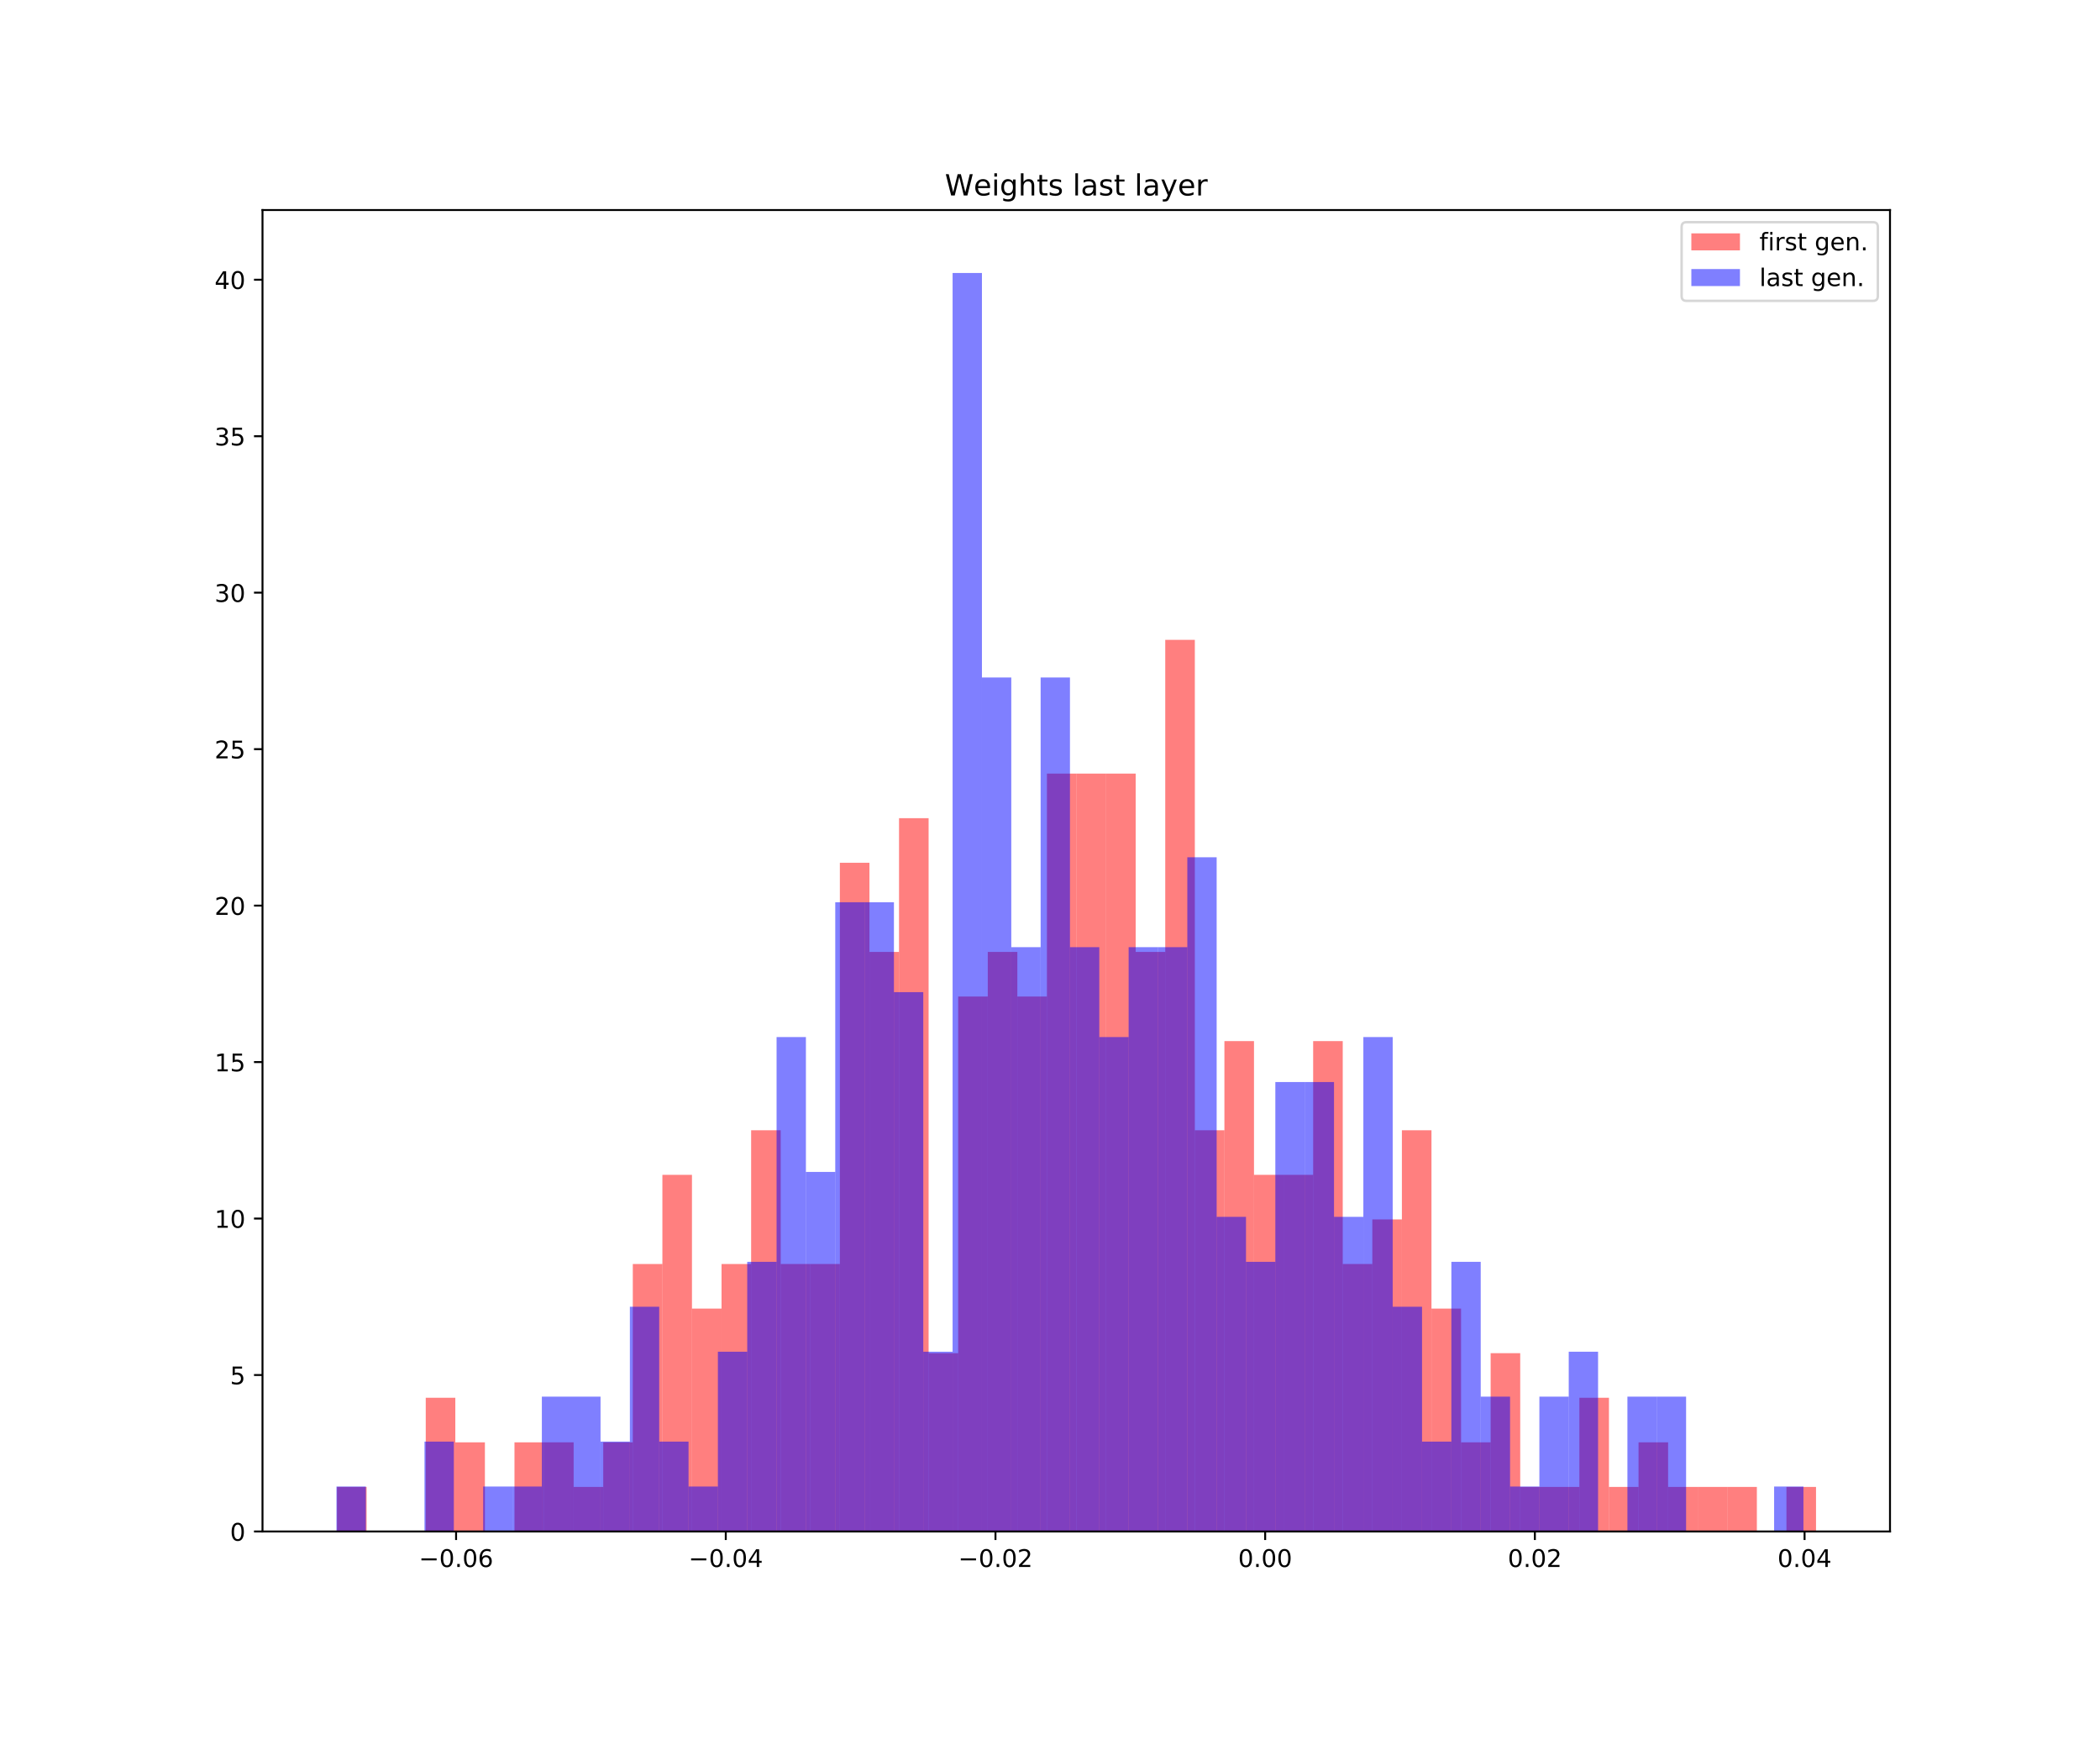 <?xml version="1.0" encoding="utf-8" standalone="no"?>
<!DOCTYPE svg PUBLIC "-//W3C//DTD SVG 1.1//EN"
  "http://www.w3.org/Graphics/SVG/1.1/DTD/svg11.dtd">
<!-- Created with matplotlib (https://matplotlib.org/) -->
<svg height="720pt" version="1.1" viewBox="0 0 864 720" width="864pt" xmlns="http://www.w3.org/2000/svg" xmlns:xlink="http://www.w3.org/1999/xlink">
 <defs>
  <style type="text/css">
*{stroke-linecap:butt;stroke-linejoin:round;white-space:pre;}
  </style>
 </defs>
 <g id="figure_1">
  <g id="patch_1">
   <path d="M 0 720 
L 864 720 
L 864 0 
L 0 0 
z
" style="fill:#ffffff;"/>
  </g>
  <g id="axes_1">
   <g id="patch_2">
    <path d="M 108 630 
L 777.6 630 
L 777.6 86.4 
L 108 86.4 
z
" style="fill:#ffffff;"/>
   </g>
   <g id="patch_3">
    <path clip-path="url(#pc09a0248a3)" d="M 138.651 630 
L 150.821 630 
L 150.821 611.661 
L 138.651 611.661 
z
" style="fill:#ff0000;opacity:0.5;"/>
   </g>
   <g id="patch_4">
    <path clip-path="url(#pc09a0248a3)" d="M 150.821 630 
L 162.991 630 
L 162.991 630 
L 150.821 630 
z
" style="fill:#ff0000;opacity:0.5;"/>
   </g>
   <g id="patch_5">
    <path clip-path="url(#pc09a0248a3)" d="M 162.991 630 
L 175.162 630 
L 175.162 630 
L 162.991 630 
z
" style="fill:#ff0000;opacity:0.5;"/>
   </g>
   <g id="patch_6">
    <path clip-path="url(#pc09a0248a3)" d="M 175.162 630 
L 187.332 630 
L 187.332 574.983 
L 175.162 574.983 
z
" style="fill:#ff0000;opacity:0.5;"/>
   </g>
   <g id="patch_7">
    <path clip-path="url(#pc09a0248a3)" d="M 187.332 630 
L 199.502 630 
L 199.502 593.322 
L 187.332 593.322 
z
" style="fill:#ff0000;opacity:0.5;"/>
   </g>
   <g id="patch_8">
    <path clip-path="url(#pc09a0248a3)" d="M 199.502 630 
L 211.672 630 
L 211.672 630 
L 199.502 630 
z
" style="fill:#ff0000;opacity:0.5;"/>
   </g>
   <g id="patch_9">
    <path clip-path="url(#pc09a0248a3)" d="M 211.672 630 
L 223.843 630 
L 223.843 593.322 
L 211.672 593.322 
z
" style="fill:#ff0000;opacity:0.5;"/>
   </g>
   <g id="patch_10">
    <path clip-path="url(#pc09a0248a3)" d="M 223.843 630 
L 236.013 630 
L 236.013 593.322 
L 223.843 593.322 
z
" style="fill:#ff0000;opacity:0.5;"/>
   </g>
   <g id="patch_11">
    <path clip-path="url(#pc09a0248a3)" d="M 236.013 630 
L 248.183 630 
L 248.183 611.661 
L 236.013 611.661 
z
" style="fill:#ff0000;opacity:0.5;"/>
   </g>
   <g id="patch_12">
    <path clip-path="url(#pc09a0248a3)" d="M 248.183 630 
L 260.353 630 
L 260.353 593.322 
L 248.183 593.322 
z
" style="fill:#ff0000;opacity:0.5;"/>
   </g>
   <g id="patch_13">
    <path clip-path="url(#pc09a0248a3)" d="M 260.353 630 
L 272.524 630 
L 272.524 519.965 
L 260.353 519.965 
z
" style="fill:#ff0000;opacity:0.5;"/>
   </g>
   <g id="patch_14">
    <path clip-path="url(#pc09a0248a3)" d="M 272.524 630 
L 284.694 630 
L 284.694 483.287 
L 272.524 483.287 
z
" style="fill:#ff0000;opacity:0.5;"/>
   </g>
   <g id="patch_15">
    <path clip-path="url(#pc09a0248a3)" d="M 284.694 630 
L 296.864 630 
L 296.864 538.304 
L 284.694 538.304 
z
" style="fill:#ff0000;opacity:0.5;"/>
   </g>
   <g id="patch_16">
    <path clip-path="url(#pc09a0248a3)" d="M 296.864 630 
L 309.035 630 
L 309.035 519.965 
L 296.864 519.965 
z
" style="fill:#ff0000;opacity:0.5;"/>
   </g>
   <g id="patch_17">
    <path clip-path="url(#pc09a0248a3)" d="M 309.035 630 
L 321.205 630 
L 321.205 464.948 
L 309.035 464.948 
z
" style="fill:#ff0000;opacity:0.5;"/>
   </g>
   <g id="patch_18">
    <path clip-path="url(#pc09a0248a3)" d="M 321.205 630 
L 333.375 630 
L 333.375 519.965 
L 321.205 519.965 
z
" style="fill:#ff0000;opacity:0.5;"/>
   </g>
   <g id="patch_19">
    <path clip-path="url(#pc09a0248a3)" d="M 333.375 630 
L 345.545 630 
L 345.545 519.965 
L 333.375 519.965 
z
" style="fill:#ff0000;opacity:0.5;"/>
   </g>
   <g id="patch_20">
    <path clip-path="url(#pc09a0248a3)" d="M 345.545 630 
L 357.716 630 
L 357.716 354.913 
L 345.545 354.913 
z
" style="fill:#ff0000;opacity:0.5;"/>
   </g>
   <g id="patch_21">
    <path clip-path="url(#pc09a0248a3)" d="M 357.716 630 
L 369.886 630 
L 369.886 391.591 
L 357.716 391.591 
z
" style="fill:#ff0000;opacity:0.5;"/>
   </g>
   <g id="patch_22">
    <path clip-path="url(#pc09a0248a3)" d="M 369.886 630 
L 382.056 630 
L 382.056 336.574 
L 369.886 336.574 
z
" style="fill:#ff0000;opacity:0.5;"/>
   </g>
   <g id="patch_23">
    <path clip-path="url(#pc09a0248a3)" d="M 382.056 630 
L 394.226 630 
L 394.226 556.644 
L 382.056 556.644 
z
" style="fill:#ff0000;opacity:0.5;"/>
   </g>
   <g id="patch_24">
    <path clip-path="url(#pc09a0248a3)" d="M 394.226 630 
L 406.397 630 
L 406.397 409.931 
L 394.226 409.931 
z
" style="fill:#ff0000;opacity:0.5;"/>
   </g>
   <g id="patch_25">
    <path clip-path="url(#pc09a0248a3)" d="M 406.397 630 
L 418.567 630 
L 418.567 391.591 
L 406.397 391.591 
z
" style="fill:#ff0000;opacity:0.5;"/>
   </g>
   <g id="patch_26">
    <path clip-path="url(#pc09a0248a3)" d="M 418.567 630 
L 430.737 630 
L 430.737 409.931 
L 418.567 409.931 
z
" style="fill:#ff0000;opacity:0.5;"/>
   </g>
   <g id="patch_27">
    <path clip-path="url(#pc09a0248a3)" d="M 430.737 630 
L 442.907 630 
L 442.907 318.235 
L 430.737 318.235 
z
" style="fill:#ff0000;opacity:0.5;"/>
   </g>
   <g id="patch_28">
    <path clip-path="url(#pc09a0248a3)" d="M 442.907 630 
L 455.078 630 
L 455.078 318.235 
L 442.907 318.235 
z
" style="fill:#ff0000;opacity:0.5;"/>
   </g>
   <g id="patch_29">
    <path clip-path="url(#pc09a0248a3)" d="M 455.078 630 
L 467.248 630 
L 467.248 318.235 
L 455.078 318.235 
z
" style="fill:#ff0000;opacity:0.5;"/>
   </g>
   <g id="patch_30">
    <path clip-path="url(#pc09a0248a3)" d="M 467.248 630 
L 479.418 630 
L 479.418 391.591 
L 467.248 391.591 
z
" style="fill:#ff0000;opacity:0.5;"/>
   </g>
   <g id="patch_31">
    <path clip-path="url(#pc09a0248a3)" d="M 479.418 630 
L 491.588 630 
L 491.588 263.218 
L 479.418 263.218 
z
" style="fill:#ff0000;opacity:0.5;"/>
   </g>
   <g id="patch_32">
    <path clip-path="url(#pc09a0248a3)" d="M 491.588 630 
L 503.759 630 
L 503.759 464.948 
L 491.588 464.948 
z
" style="fill:#ff0000;opacity:0.5;"/>
   </g>
   <g id="patch_33">
    <path clip-path="url(#pc09a0248a3)" d="M 503.759 630 
L 515.929 630 
L 515.929 428.27 
L 503.759 428.27 
z
" style="fill:#ff0000;opacity:0.5;"/>
   </g>
   <g id="patch_34">
    <path clip-path="url(#pc09a0248a3)" d="M 515.929 630 
L 528.099 630 
L 528.099 483.287 
L 515.929 483.287 
z
" style="fill:#ff0000;opacity:0.5;"/>
   </g>
   <g id="patch_35">
    <path clip-path="url(#pc09a0248a3)" d="M 528.099 630 
L 540.269 630 
L 540.269 483.287 
L 528.099 483.287 
z
" style="fill:#ff0000;opacity:0.5;"/>
   </g>
   <g id="patch_36">
    <path clip-path="url(#pc09a0248a3)" d="M 540.269 630 
L 552.44 630 
L 552.44 428.27 
L 540.269 428.27 
z
" style="fill:#ff0000;opacity:0.5;"/>
   </g>
   <g id="patch_37">
    <path clip-path="url(#pc09a0248a3)" d="M 552.44 630 
L 564.61 630 
L 564.61 519.965 
L 552.44 519.965 
z
" style="fill:#ff0000;opacity:0.5;"/>
   </g>
   <g id="patch_38">
    <path clip-path="url(#pc09a0248a3)" d="M 564.61 630 
L 576.78 630 
L 576.78 501.626 
L 564.61 501.626 
z
" style="fill:#ff0000;opacity:0.5;"/>
   </g>
   <g id="patch_39">
    <path clip-path="url(#pc09a0248a3)" d="M 576.78 630 
L 588.95 630 
L 588.95 464.948 
L 576.78 464.948 
z
" style="fill:#ff0000;opacity:0.5;"/>
   </g>
   <g id="patch_40">
    <path clip-path="url(#pc09a0248a3)" d="M 588.95 630 
L 601.121 630 
L 601.121 538.304 
L 588.95 538.304 
z
" style="fill:#ff0000;opacity:0.5;"/>
   </g>
   <g id="patch_41">
    <path clip-path="url(#pc09a0248a3)" d="M 601.121 630 
L 613.291 630 
L 613.291 593.322 
L 601.121 593.322 
z
" style="fill:#ff0000;opacity:0.5;"/>
   </g>
   <g id="patch_42">
    <path clip-path="url(#pc09a0248a3)" d="M 613.291 630 
L 625.461 630 
L 625.461 556.644 
L 613.291 556.644 
z
" style="fill:#ff0000;opacity:0.5;"/>
   </g>
   <g id="patch_43">
    <path clip-path="url(#pc09a0248a3)" d="M 625.461 630 
L 637.631 630 
L 637.631 611.661 
L 625.461 611.661 
z
" style="fill:#ff0000;opacity:0.5;"/>
   </g>
   <g id="patch_44">
    <path clip-path="url(#pc09a0248a3)" d="M 637.631 630 
L 649.802 630 
L 649.802 611.661 
L 637.631 611.661 
z
" style="fill:#ff0000;opacity:0.5;"/>
   </g>
   <g id="patch_45">
    <path clip-path="url(#pc09a0248a3)" d="M 649.802 630 
L 661.972 630 
L 661.972 574.983 
L 649.802 574.983 
z
" style="fill:#ff0000;opacity:0.5;"/>
   </g>
   <g id="patch_46">
    <path clip-path="url(#pc09a0248a3)" d="M 661.972 630 
L 674.142 630 
L 674.142 611.661 
L 661.972 611.661 
z
" style="fill:#ff0000;opacity:0.5;"/>
   </g>
   <g id="patch_47">
    <path clip-path="url(#pc09a0248a3)" d="M 674.142 630 
L 686.312 630 
L 686.312 593.322 
L 674.142 593.322 
z
" style="fill:#ff0000;opacity:0.5;"/>
   </g>
   <g id="patch_48">
    <path clip-path="url(#pc09a0248a3)" d="M 686.312 630 
L 698.483 630 
L 698.483 611.661 
L 686.312 611.661 
z
" style="fill:#ff0000;opacity:0.5;"/>
   </g>
   <g id="patch_49">
    <path clip-path="url(#pc09a0248a3)" d="M 698.483 630 
L 710.653 630 
L 710.653 611.661 
L 698.483 611.661 
z
" style="fill:#ff0000;opacity:0.5;"/>
   </g>
   <g id="patch_50">
    <path clip-path="url(#pc09a0248a3)" d="M 710.653 630 
L 722.823 630 
L 722.823 611.661 
L 710.653 611.661 
z
" style="fill:#ff0000;opacity:0.5;"/>
   </g>
   <g id="patch_51">
    <path clip-path="url(#pc09a0248a3)" d="M 722.823 630 
L 734.993 630 
L 734.993 630 
L 722.823 630 
z
" style="fill:#ff0000;opacity:0.5;"/>
   </g>
   <g id="patch_52">
    <path clip-path="url(#pc09a0248a3)" d="M 734.993 630 
L 747.164 630 
L 747.164 611.661 
L 734.993 611.661 
z
" style="fill:#ff0000;opacity:0.5;"/>
   </g>
   <g id="patch_53">
    <path clip-path="url(#pc09a0248a3)" d="M 138.436 630 
L 150.507 630 
L 150.507 611.51 
L 138.436 611.51 
z
" style="fill:#0000ff;opacity:0.5;"/>
   </g>
   <g id="patch_54">
    <path clip-path="url(#pc09a0248a3)" d="M 150.507 630 
L 162.579 630 
L 162.579 630 
L 150.507 630 
z
" style="fill:#0000ff;opacity:0.5;"/>
   </g>
   <g id="patch_55">
    <path clip-path="url(#pc09a0248a3)" d="M 162.579 630 
L 174.65 630 
L 174.65 630 
L 162.579 630 
z
" style="fill:#0000ff;opacity:0.5;"/>
   </g>
   <g id="patch_56">
    <path clip-path="url(#pc09a0248a3)" d="M 174.65 630 
L 186.721 630 
L 186.721 593.02 
L 174.65 593.02 
z
" style="fill:#0000ff;opacity:0.5;"/>
   </g>
   <g id="patch_57">
    <path clip-path="url(#pc09a0248a3)" d="M 186.721 630 
L 198.792 630 
L 198.792 630 
L 186.721 630 
z
" style="fill:#0000ff;opacity:0.5;"/>
   </g>
   <g id="patch_58">
    <path clip-path="url(#pc09a0248a3)" d="M 198.792 630 
L 210.863 630 
L 210.863 611.51 
L 198.792 611.51 
z
" style="fill:#0000ff;opacity:0.5;"/>
   </g>
   <g id="patch_59">
    <path clip-path="url(#pc09a0248a3)" d="M 210.863 630 
L 222.934 630 
L 222.934 611.51 
L 210.863 611.51 
z
" style="fill:#0000ff;opacity:0.5;"/>
   </g>
   <g id="patch_60">
    <path clip-path="url(#pc09a0248a3)" d="M 222.934 630 
L 235.005 630 
L 235.005 574.531 
L 222.934 574.531 
z
" style="fill:#0000ff;opacity:0.5;"/>
   </g>
   <g id="patch_61">
    <path clip-path="url(#pc09a0248a3)" d="M 235.005 630 
L 247.076 630 
L 247.076 574.531 
L 235.005 574.531 
z
" style="fill:#0000ff;opacity:0.5;"/>
   </g>
   <g id="patch_62">
    <path clip-path="url(#pc09a0248a3)" d="M 247.076 630 
L 259.147 630 
L 259.147 593.02 
L 247.076 593.02 
z
" style="fill:#0000ff;opacity:0.5;"/>
   </g>
   <g id="patch_63">
    <path clip-path="url(#pc09a0248a3)" d="M 259.147 630 
L 271.218 630 
L 271.218 537.551 
L 259.147 537.551 
z
" style="fill:#0000ff;opacity:0.5;"/>
   </g>
   <g id="patch_64">
    <path clip-path="url(#pc09a0248a3)" d="M 271.218 630 
L 283.289 630 
L 283.289 593.02 
L 271.218 593.02 
z
" style="fill:#0000ff;opacity:0.5;"/>
   </g>
   <g id="patch_65">
    <path clip-path="url(#pc09a0248a3)" d="M 283.289 630 
L 295.36 630 
L 295.36 611.51 
L 283.289 611.51 
z
" style="fill:#0000ff;opacity:0.5;"/>
   </g>
   <g id="patch_66">
    <path clip-path="url(#pc09a0248a3)" d="M 295.36 630 
L 307.431 630 
L 307.431 556.041 
L 295.36 556.041 
z
" style="fill:#0000ff;opacity:0.5;"/>
   </g>
   <g id="patch_67">
    <path clip-path="url(#pc09a0248a3)" d="M 307.431 630 
L 319.503 630 
L 319.503 519.061 
L 307.431 519.061 
z
" style="fill:#0000ff;opacity:0.5;"/>
   </g>
   <g id="patch_68">
    <path clip-path="url(#pc09a0248a3)" d="M 319.503 630 
L 331.574 630 
L 331.574 426.612 
L 319.503 426.612 
z
" style="fill:#0000ff;opacity:0.5;"/>
   </g>
   <g id="patch_69">
    <path clip-path="url(#pc09a0248a3)" d="M 331.574 630 
L 343.645 630 
L 343.645 482.082 
L 331.574 482.082 
z
" style="fill:#0000ff;opacity:0.5;"/>
   </g>
   <g id="patch_70">
    <path clip-path="url(#pc09a0248a3)" d="M 343.645 630 
L 355.716 630 
L 355.716 371.143 
L 343.645 371.143 
z
" style="fill:#0000ff;opacity:0.5;"/>
   </g>
   <g id="patch_71">
    <path clip-path="url(#pc09a0248a3)" d="M 355.716 630 
L 367.787 630 
L 367.787 371.143 
L 355.716 371.143 
z
" style="fill:#0000ff;opacity:0.5;"/>
   </g>
   <g id="patch_72">
    <path clip-path="url(#pc09a0248a3)" d="M 367.787 630 
L 379.858 630 
L 379.858 408.122 
L 367.787 408.122 
z
" style="fill:#0000ff;opacity:0.5;"/>
   </g>
   <g id="patch_73">
    <path clip-path="url(#pc09a0248a3)" d="M 379.858 630 
L 391.929 630 
L 391.929 556.041 
L 379.858 556.041 
z
" style="fill:#0000ff;opacity:0.5;"/>
   </g>
   <g id="patch_74">
    <path clip-path="url(#pc09a0248a3)" d="M 391.929 630 
L 404 630 
L 404 112.286 
L 391.929 112.286 
z
" style="fill:#0000ff;opacity:0.5;"/>
   </g>
   <g id="patch_75">
    <path clip-path="url(#pc09a0248a3)" d="M 404 630 
L 416.071 630 
L 416.071 278.694 
L 404 278.694 
z
" style="fill:#0000ff;opacity:0.5;"/>
   </g>
   <g id="patch_76">
    <path clip-path="url(#pc09a0248a3)" d="M 416.071 630 
L 428.142 630 
L 428.142 389.633 
L 416.071 389.633 
z
" style="fill:#0000ff;opacity:0.5;"/>
   </g>
   <g id="patch_77">
    <path clip-path="url(#pc09a0248a3)" d="M 428.142 630 
L 440.213 630 
L 440.213 278.694 
L 428.142 278.694 
z
" style="fill:#0000ff;opacity:0.5;"/>
   </g>
   <g id="patch_78">
    <path clip-path="url(#pc09a0248a3)" d="M 440.213 630 
L 452.284 630 
L 452.284 389.633 
L 440.213 389.633 
z
" style="fill:#0000ff;opacity:0.5;"/>
   </g>
   <g id="patch_79">
    <path clip-path="url(#pc09a0248a3)" d="M 452.284 630 
L 464.355 630 
L 464.355 426.612 
L 452.284 426.612 
z
" style="fill:#0000ff;opacity:0.5;"/>
   </g>
   <g id="patch_80">
    <path clip-path="url(#pc09a0248a3)" d="M 464.355 630 
L 476.427 630 
L 476.427 389.633 
L 464.355 389.633 
z
" style="fill:#0000ff;opacity:0.5;"/>
   </g>
   <g id="patch_81">
    <path clip-path="url(#pc09a0248a3)" d="M 476.427 630 
L 488.498 630 
L 488.498 389.633 
L 476.427 389.633 
z
" style="fill:#0000ff;opacity:0.5;"/>
   </g>
   <g id="patch_82">
    <path clip-path="url(#pc09a0248a3)" d="M 488.498 630 
L 500.569 630 
L 500.569 352.653 
L 488.498 352.653 
z
" style="fill:#0000ff;opacity:0.5;"/>
   </g>
   <g id="patch_83">
    <path clip-path="url(#pc09a0248a3)" d="M 500.569 630 
L 512.64 630 
L 512.64 500.571 
L 500.569 500.571 
z
" style="fill:#0000ff;opacity:0.5;"/>
   </g>
   <g id="patch_84">
    <path clip-path="url(#pc09a0248a3)" d="M 512.64 630 
L 524.711 630 
L 524.711 519.061 
L 512.64 519.061 
z
" style="fill:#0000ff;opacity:0.5;"/>
   </g>
   <g id="patch_85">
    <path clip-path="url(#pc09a0248a3)" d="M 524.711 630 
L 536.782 630 
L 536.782 445.102 
L 524.711 445.102 
z
" style="fill:#0000ff;opacity:0.5;"/>
   </g>
   <g id="patch_86">
    <path clip-path="url(#pc09a0248a3)" d="M 536.782 630 
L 548.853 630 
L 548.853 445.102 
L 536.782 445.102 
z
" style="fill:#0000ff;opacity:0.5;"/>
   </g>
   <g id="patch_87">
    <path clip-path="url(#pc09a0248a3)" d="M 548.853 630 
L 560.924 630 
L 560.924 500.571 
L 548.853 500.571 
z
" style="fill:#0000ff;opacity:0.5;"/>
   </g>
   <g id="patch_88">
    <path clip-path="url(#pc09a0248a3)" d="M 560.924 630 
L 572.995 630 
L 572.995 426.612 
L 560.924 426.612 
z
" style="fill:#0000ff;opacity:0.5;"/>
   </g>
   <g id="patch_89">
    <path clip-path="url(#pc09a0248a3)" d="M 572.995 630 
L 585.066 630 
L 585.066 537.551 
L 572.995 537.551 
z
" style="fill:#0000ff;opacity:0.5;"/>
   </g>
   <g id="patch_90">
    <path clip-path="url(#pc09a0248a3)" d="M 585.066 630 
L 597.137 630 
L 597.137 593.02 
L 585.066 593.02 
z
" style="fill:#0000ff;opacity:0.5;"/>
   </g>
   <g id="patch_91">
    <path clip-path="url(#pc09a0248a3)" d="M 597.137 630 
L 609.208 630 
L 609.208 519.061 
L 597.137 519.061 
z
" style="fill:#0000ff;opacity:0.5;"/>
   </g>
   <g id="patch_92">
    <path clip-path="url(#pc09a0248a3)" d="M 609.208 630 
L 621.279 630 
L 621.279 574.531 
L 609.208 574.531 
z
" style="fill:#0000ff;opacity:0.5;"/>
   </g>
   <g id="patch_93">
    <path clip-path="url(#pc09a0248a3)" d="M 621.279 630 
L 633.351 630 
L 633.351 611.51 
L 621.279 611.51 
z
" style="fill:#0000ff;opacity:0.5;"/>
   </g>
   <g id="patch_94">
    <path clip-path="url(#pc09a0248a3)" d="M 633.351 630 
L 645.422 630 
L 645.422 574.531 
L 633.351 574.531 
z
" style="fill:#0000ff;opacity:0.5;"/>
   </g>
   <g id="patch_95">
    <path clip-path="url(#pc09a0248a3)" d="M 645.422 630 
L 657.493 630 
L 657.493 556.041 
L 645.422 556.041 
z
" style="fill:#0000ff;opacity:0.5;"/>
   </g>
   <g id="patch_96">
    <path clip-path="url(#pc09a0248a3)" d="M 657.493 630 
L 669.564 630 
L 669.564 630 
L 657.493 630 
z
" style="fill:#0000ff;opacity:0.5;"/>
   </g>
   <g id="patch_97">
    <path clip-path="url(#pc09a0248a3)" d="M 669.564 630 
L 681.635 630 
L 681.635 574.531 
L 669.564 574.531 
z
" style="fill:#0000ff;opacity:0.5;"/>
   </g>
   <g id="patch_98">
    <path clip-path="url(#pc09a0248a3)" d="M 681.635 630 
L 693.706 630 
L 693.706 574.531 
L 681.635 574.531 
z
" style="fill:#0000ff;opacity:0.5;"/>
   </g>
   <g id="patch_99">
    <path clip-path="url(#pc09a0248a3)" d="M 693.706 630 
L 705.777 630 
L 705.777 630 
L 693.706 630 
z
" style="fill:#0000ff;opacity:0.5;"/>
   </g>
   <g id="patch_100">
    <path clip-path="url(#pc09a0248a3)" d="M 705.777 630 
L 717.848 630 
L 717.848 630 
L 705.777 630 
z
" style="fill:#0000ff;opacity:0.5;"/>
   </g>
   <g id="patch_101">
    <path clip-path="url(#pc09a0248a3)" d="M 717.848 630 
L 729.919 630 
L 729.919 630 
L 717.848 630 
z
" style="fill:#0000ff;opacity:0.5;"/>
   </g>
   <g id="patch_102">
    <path clip-path="url(#pc09a0248a3)" d="M 729.919 630 
L 741.99 630 
L 741.99 611.51 
L 729.919 611.51 
z
" style="fill:#0000ff;opacity:0.5;"/>
   </g>
   <g id="matplotlib.axis_1">
    <g id="xtick_1">
     <g id="line2d_1">
      <defs>
       <path d="M 0 0 
L 0 3.5 
" id="mc5da39b18c" style="stroke:#000000;stroke-width:0.8;"/>
      </defs>
      <g>
       <use style="stroke:#000000;stroke-width:0.8;" x="187.644" xlink:href="#mc5da39b18c" y="630"/>
      </g>
     </g>
     <g id="text_1">
      <!-- −0.06 -->
      <defs>
       <path d="M 10.594 35.5 
L 73.188 35.5 
L 73.188 27.203 
L 10.594 27.203 
z
" id="DejaVuSans-8722"/>
       <path d="M 31.781 66.406 
Q 24.172 66.406 20.328 58.906 
Q 16.5 51.422 16.5 36.375 
Q 16.5 21.391 20.328 13.891 
Q 24.172 6.391 31.781 6.391 
Q 39.453 6.391 43.281 13.891 
Q 47.125 21.391 47.125 36.375 
Q 47.125 51.422 43.281 58.906 
Q 39.453 66.406 31.781 66.406 
z
M 31.781 74.219 
Q 44.047 74.219 50.516 64.516 
Q 56.984 54.828 56.984 36.375 
Q 56.984 17.969 50.516 8.266 
Q 44.047 -1.422 31.781 -1.422 
Q 19.531 -1.422 13.062 8.266 
Q 6.594 17.969 6.594 36.375 
Q 6.594 54.828 13.062 64.516 
Q 19.531 74.219 31.781 74.219 
z
" id="DejaVuSans-48"/>
       <path d="M 10.688 12.406 
L 21 12.406 
L 21 0 
L 10.688 0 
z
" id="DejaVuSans-46"/>
       <path d="M 33.016 40.375 
Q 26.375 40.375 22.484 35.828 
Q 18.609 31.297 18.609 23.391 
Q 18.609 15.531 22.484 10.953 
Q 26.375 6.391 33.016 6.391 
Q 39.656 6.391 43.531 10.953 
Q 47.406 15.531 47.406 23.391 
Q 47.406 31.297 43.531 35.828 
Q 39.656 40.375 33.016 40.375 
z
M 52.594 71.297 
L 52.594 62.312 
Q 48.875 64.062 45.094 64.984 
Q 41.312 65.922 37.594 65.922 
Q 27.828 65.922 22.672 59.328 
Q 17.531 52.734 16.797 39.406 
Q 19.672 43.656 24.016 45.922 
Q 28.375 48.188 33.594 48.188 
Q 44.578 48.188 50.953 41.516 
Q 57.328 34.859 57.328 23.391 
Q 57.328 12.156 50.688 5.359 
Q 44.047 -1.422 33.016 -1.422 
Q 20.359 -1.422 13.672 8.266 
Q 6.984 17.969 6.984 36.375 
Q 6.984 53.656 15.188 63.938 
Q 23.391 74.219 37.203 74.219 
Q 40.922 74.219 44.703 73.484 
Q 48.484 72.75 52.594 71.297 
z
" id="DejaVuSans-54"/>
      </defs>
      <g transform="translate(172.321 644.598)scale(0.1 -0.1)">
       <use xlink:href="#DejaVuSans-8722"/>
       <use x="83.789" xlink:href="#DejaVuSans-48"/>
       <use x="147.412" xlink:href="#DejaVuSans-46"/>
       <use x="179.199" xlink:href="#DejaVuSans-48"/>
       <use x="242.822" xlink:href="#DejaVuSans-54"/>
      </g>
     </g>
    </g>
    <g id="xtick_2">
     <g id="line2d_2">
      <g>
       <use style="stroke:#000000;stroke-width:0.8;" x="298.605" xlink:href="#mc5da39b18c" y="630"/>
      </g>
     </g>
     <g id="text_2">
      <!-- −0.04 -->
      <defs>
       <path d="M 37.797 64.312 
L 12.891 25.391 
L 37.797 25.391 
z
M 35.203 72.906 
L 47.609 72.906 
L 47.609 25.391 
L 58.016 25.391 
L 58.016 17.188 
L 47.609 17.188 
L 47.609 0 
L 37.797 0 
L 37.797 17.188 
L 4.891 17.188 
L 4.891 26.703 
z
" id="DejaVuSans-52"/>
      </defs>
      <g transform="translate(283.283 644.598)scale(0.1 -0.1)">
       <use xlink:href="#DejaVuSans-8722"/>
       <use x="83.789" xlink:href="#DejaVuSans-48"/>
       <use x="147.412" xlink:href="#DejaVuSans-46"/>
       <use x="179.199" xlink:href="#DejaVuSans-48"/>
       <use x="242.822" xlink:href="#DejaVuSans-52"/>
      </g>
     </g>
    </g>
    <g id="xtick_3">
     <g id="line2d_3">
      <g>
       <use style="stroke:#000000;stroke-width:0.8;" x="409.567" xlink:href="#mc5da39b18c" y="630"/>
      </g>
     </g>
     <g id="text_3">
      <!-- −0.02 -->
      <defs>
       <path d="M 19.188 8.297 
L 53.609 8.297 
L 53.609 0 
L 7.328 0 
L 7.328 8.297 
Q 12.938 14.109 22.625 23.891 
Q 32.328 33.688 34.812 36.531 
Q 39.547 41.844 41.422 45.531 
Q 43.312 49.219 43.312 52.781 
Q 43.312 58.594 39.234 62.25 
Q 35.156 65.922 28.609 65.922 
Q 23.969 65.922 18.812 64.312 
Q 13.672 62.703 7.812 59.422 
L 7.812 69.391 
Q 13.766 71.781 18.938 73 
Q 24.125 74.219 28.422 74.219 
Q 39.75 74.219 46.484 68.547 
Q 53.219 62.891 53.219 53.422 
Q 53.219 48.922 51.531 44.891 
Q 49.859 40.875 45.406 35.406 
Q 44.188 33.984 37.641 27.219 
Q 31.109 20.453 19.188 8.297 
z
" id="DejaVuSans-50"/>
      </defs>
      <g transform="translate(394.244 644.598)scale(0.1 -0.1)">
       <use xlink:href="#DejaVuSans-8722"/>
       <use x="83.789" xlink:href="#DejaVuSans-48"/>
       <use x="147.412" xlink:href="#DejaVuSans-46"/>
       <use x="179.199" xlink:href="#DejaVuSans-48"/>
       <use x="242.822" xlink:href="#DejaVuSans-50"/>
      </g>
     </g>
    </g>
    <g id="xtick_4">
     <g id="line2d_4">
      <g>
       <use style="stroke:#000000;stroke-width:0.8;" x="520.528" xlink:href="#mc5da39b18c" y="630"/>
      </g>
     </g>
     <g id="text_4">
      <!-- 0.00 -->
      <g transform="translate(509.395 644.598)scale(0.1 -0.1)">
       <use xlink:href="#DejaVuSans-48"/>
       <use x="63.623" xlink:href="#DejaVuSans-46"/>
       <use x="95.41" xlink:href="#DejaVuSans-48"/>
       <use x="159.033" xlink:href="#DejaVuSans-48"/>
      </g>
     </g>
    </g>
    <g id="xtick_5">
     <g id="line2d_5">
      <g>
       <use style="stroke:#000000;stroke-width:0.8;" x="631.49" xlink:href="#mc5da39b18c" y="630"/>
      </g>
     </g>
     <g id="text_5">
      <!-- 0.02 -->
      <g transform="translate(620.357 644.598)scale(0.1 -0.1)">
       <use xlink:href="#DejaVuSans-48"/>
       <use x="63.623" xlink:href="#DejaVuSans-46"/>
       <use x="95.41" xlink:href="#DejaVuSans-48"/>
       <use x="159.033" xlink:href="#DejaVuSans-50"/>
      </g>
     </g>
    </g>
    <g id="xtick_6">
     <g id="line2d_6">
      <g>
       <use style="stroke:#000000;stroke-width:0.8;" x="742.451" xlink:href="#mc5da39b18c" y="630"/>
      </g>
     </g>
     <g id="text_6">
      <!-- 0.04 -->
      <g transform="translate(731.319 644.598)scale(0.1 -0.1)">
       <use xlink:href="#DejaVuSans-48"/>
       <use x="63.623" xlink:href="#DejaVuSans-46"/>
       <use x="95.41" xlink:href="#DejaVuSans-48"/>
       <use x="159.033" xlink:href="#DejaVuSans-52"/>
      </g>
     </g>
    </g>
   </g>
   <g id="matplotlib.axis_2">
    <g id="ytick_1">
     <g id="line2d_7">
      <defs>
       <path d="M 0 0 
L -3.5 0 
" id="m9ae096eb78" style="stroke:#000000;stroke-width:0.8;"/>
      </defs>
      <g>
       <use style="stroke:#000000;stroke-width:0.8;" x="108" xlink:href="#m9ae096eb78" y="630"/>
      </g>
     </g>
     <g id="text_7">
      <!-- 0 -->
      <g transform="translate(94.638 633.799)scale(0.1 -0.1)">
       <use xlink:href="#DejaVuSans-48"/>
      </g>
     </g>
    </g>
    <g id="ytick_2">
     <g id="line2d_8">
      <g>
       <use style="stroke:#000000;stroke-width:0.8;" x="108" xlink:href="#m9ae096eb78" y="565.634"/>
      </g>
     </g>
     <g id="text_8">
      <!-- 5 -->
      <defs>
       <path d="M 10.797 72.906 
L 49.516 72.906 
L 49.516 64.594 
L 19.828 64.594 
L 19.828 46.734 
Q 21.969 47.469 24.109 47.828 
Q 26.266 48.188 28.422 48.188 
Q 40.625 48.188 47.75 41.5 
Q 54.891 34.812 54.891 23.391 
Q 54.891 11.625 47.562 5.094 
Q 40.234 -1.422 26.906 -1.422 
Q 22.312 -1.422 17.547 -0.641 
Q 12.797 0.141 7.719 1.703 
L 7.719 11.625 
Q 12.109 9.234 16.797 8.062 
Q 21.484 6.891 26.703 6.891 
Q 35.156 6.891 40.078 11.328 
Q 45.016 15.766 45.016 23.391 
Q 45.016 31 40.078 35.438 
Q 35.156 39.891 26.703 39.891 
Q 22.75 39.891 18.812 39.016 
Q 14.891 38.141 10.797 36.281 
z
" id="DejaVuSans-53"/>
      </defs>
      <g transform="translate(94.638 569.433)scale(0.1 -0.1)">
       <use xlink:href="#DejaVuSans-53"/>
      </g>
     </g>
    </g>
    <g id="ytick_3">
     <g id="line2d_9">
      <g>
       <use style="stroke:#000000;stroke-width:0.8;" x="108" xlink:href="#m9ae096eb78" y="501.268"/>
      </g>
     </g>
     <g id="text_9">
      <!-- 10 -->
      <defs>
       <path d="M 12.406 8.297 
L 28.516 8.297 
L 28.516 63.922 
L 10.984 60.406 
L 10.984 69.391 
L 28.422 72.906 
L 38.281 72.906 
L 38.281 8.297 
L 54.391 8.297 
L 54.391 0 
L 12.406 0 
z
" id="DejaVuSans-49"/>
      </defs>
      <g transform="translate(88.275 505.067)scale(0.1 -0.1)">
       <use xlink:href="#DejaVuSans-49"/>
       <use x="63.623" xlink:href="#DejaVuSans-48"/>
      </g>
     </g>
    </g>
    <g id="ytick_4">
     <g id="line2d_10">
      <g>
       <use style="stroke:#000000;stroke-width:0.8;" x="108" xlink:href="#m9ae096eb78" y="436.902"/>
      </g>
     </g>
     <g id="text_10">
      <!-- 15 -->
      <g transform="translate(88.275 440.702)scale(0.1 -0.1)">
       <use xlink:href="#DejaVuSans-49"/>
       <use x="63.623" xlink:href="#DejaVuSans-53"/>
      </g>
     </g>
    </g>
    <g id="ytick_5">
     <g id="line2d_11">
      <g>
       <use style="stroke:#000000;stroke-width:0.8;" x="108" xlink:href="#m9ae096eb78" y="372.536"/>
      </g>
     </g>
     <g id="text_11">
      <!-- 20 -->
      <g transform="translate(88.275 376.336)scale(0.1 -0.1)">
       <use xlink:href="#DejaVuSans-50"/>
       <use x="63.623" xlink:href="#DejaVuSans-48"/>
      </g>
     </g>
    </g>
    <g id="ytick_6">
     <g id="line2d_12">
      <g>
       <use style="stroke:#000000;stroke-width:0.8;" x="108" xlink:href="#m9ae096eb78" y="308.171"/>
      </g>
     </g>
     <g id="text_12">
      <!-- 25 -->
      <g transform="translate(88.275 311.97)scale(0.1 -0.1)">
       <use xlink:href="#DejaVuSans-50"/>
       <use x="63.623" xlink:href="#DejaVuSans-53"/>
      </g>
     </g>
    </g>
    <g id="ytick_7">
     <g id="line2d_13">
      <g>
       <use style="stroke:#000000;stroke-width:0.8;" x="108" xlink:href="#m9ae096eb78" y="243.805"/>
      </g>
     </g>
     <g id="text_13">
      <!-- 30 -->
      <defs>
       <path d="M 40.578 39.312 
Q 47.656 37.797 51.625 33 
Q 55.609 28.219 55.609 21.188 
Q 55.609 10.406 48.188 4.484 
Q 40.766 -1.422 27.094 -1.422 
Q 22.516 -1.422 17.656 -0.516 
Q 12.797 0.391 7.625 2.203 
L 7.625 11.719 
Q 11.719 9.328 16.594 8.109 
Q 21.484 6.891 26.812 6.891 
Q 36.078 6.891 40.938 10.547 
Q 45.797 14.203 45.797 21.188 
Q 45.797 27.641 41.281 31.266 
Q 36.766 34.906 28.719 34.906 
L 20.219 34.906 
L 20.219 43.016 
L 29.109 43.016 
Q 36.375 43.016 40.234 45.922 
Q 44.094 48.828 44.094 54.297 
Q 44.094 59.906 40.109 62.906 
Q 36.141 65.922 28.719 65.922 
Q 24.656 65.922 20.016 65.031 
Q 15.375 64.156 9.812 62.312 
L 9.812 71.094 
Q 15.438 72.656 20.344 73.438 
Q 25.25 74.219 29.594 74.219 
Q 40.828 74.219 47.359 69.109 
Q 53.906 64.016 53.906 55.328 
Q 53.906 49.266 50.438 45.094 
Q 46.969 40.922 40.578 39.312 
z
" id="DejaVuSans-51"/>
      </defs>
      <g transform="translate(88.275 247.604)scale(0.1 -0.1)">
       <use xlink:href="#DejaVuSans-51"/>
       <use x="63.623" xlink:href="#DejaVuSans-48"/>
      </g>
     </g>
    </g>
    <g id="ytick_8">
     <g id="line2d_14">
      <g>
       <use style="stroke:#000000;stroke-width:0.8;" x="108" xlink:href="#m9ae096eb78" y="179.439"/>
      </g>
     </g>
     <g id="text_14">
      <!-- 35 -->
      <g transform="translate(88.275 183.238)scale(0.1 -0.1)">
       <use xlink:href="#DejaVuSans-51"/>
       <use x="63.623" xlink:href="#DejaVuSans-53"/>
      </g>
     </g>
    </g>
    <g id="ytick_9">
     <g id="line2d_15">
      <g>
       <use style="stroke:#000000;stroke-width:0.8;" x="108" xlink:href="#m9ae096eb78" y="115.073"/>
      </g>
     </g>
     <g id="text_15">
      <!-- 40 -->
      <g transform="translate(88.275 118.872)scale(0.1 -0.1)">
       <use xlink:href="#DejaVuSans-52"/>
       <use x="63.623" xlink:href="#DejaVuSans-48"/>
      </g>
     </g>
    </g>
   </g>
   <g id="patch_103">
    <path d="M 108 630 
L 108 86.4 
" style="fill:none;stroke:#000000;stroke-linecap:square;stroke-linejoin:miter;stroke-width:0.8;"/>
   </g>
   <g id="patch_104">
    <path d="M 777.6 630 
L 777.6 86.4 
" style="fill:none;stroke:#000000;stroke-linecap:square;stroke-linejoin:miter;stroke-width:0.8;"/>
   </g>
   <g id="patch_105">
    <path d="M 108 630 
L 777.6 630 
" style="fill:none;stroke:#000000;stroke-linecap:square;stroke-linejoin:miter;stroke-width:0.8;"/>
   </g>
   <g id="patch_106">
    <path d="M 108 86.4 
L 777.6 86.4 
" style="fill:none;stroke:#000000;stroke-linecap:square;stroke-linejoin:miter;stroke-width:0.8;"/>
   </g>
   <g id="text_16">
    <!-- Weights last layer -->
    <defs>
     <path d="M 3.328 72.906 
L 13.281 72.906 
L 28.609 11.281 
L 43.891 72.906 
L 54.984 72.906 
L 70.312 11.281 
L 85.594 72.906 
L 95.609 72.906 
L 77.297 0 
L 64.891 0 
L 49.516 63.281 
L 33.984 0 
L 21.578 0 
z
" id="DejaVuSans-87"/>
     <path d="M 56.203 29.594 
L 56.203 25.203 
L 14.891 25.203 
Q 15.484 15.922 20.484 11.062 
Q 25.484 6.203 34.422 6.203 
Q 39.594 6.203 44.453 7.469 
Q 49.312 8.734 54.109 11.281 
L 54.109 2.781 
Q 49.266 0.734 44.188 -0.344 
Q 39.109 -1.422 33.891 -1.422 
Q 20.797 -1.422 13.156 6.188 
Q 5.516 13.812 5.516 26.812 
Q 5.516 40.234 12.766 48.109 
Q 20.016 56 32.328 56 
Q 43.359 56 49.781 48.891 
Q 56.203 41.797 56.203 29.594 
z
M 47.219 32.234 
Q 47.125 39.594 43.094 43.984 
Q 39.062 48.391 32.422 48.391 
Q 24.906 48.391 20.391 44.141 
Q 15.875 39.891 15.188 32.172 
z
" id="DejaVuSans-101"/>
     <path d="M 9.422 54.688 
L 18.406 54.688 
L 18.406 0 
L 9.422 0 
z
M 9.422 75.984 
L 18.406 75.984 
L 18.406 64.594 
L 9.422 64.594 
z
" id="DejaVuSans-105"/>
     <path d="M 45.406 27.984 
Q 45.406 37.75 41.375 43.109 
Q 37.359 48.484 30.078 48.484 
Q 22.859 48.484 18.828 43.109 
Q 14.797 37.75 14.797 27.984 
Q 14.797 18.266 18.828 12.891 
Q 22.859 7.516 30.078 7.516 
Q 37.359 7.516 41.375 12.891 
Q 45.406 18.266 45.406 27.984 
z
M 54.391 6.781 
Q 54.391 -7.172 48.188 -13.984 
Q 42 -20.797 29.203 -20.797 
Q 24.469 -20.797 20.266 -20.094 
Q 16.062 -19.391 12.109 -17.922 
L 12.109 -9.188 
Q 16.062 -11.328 19.922 -12.344 
Q 23.781 -13.375 27.781 -13.375 
Q 36.625 -13.375 41.016 -8.766 
Q 45.406 -4.156 45.406 5.172 
L 45.406 9.625 
Q 42.625 4.781 38.281 2.391 
Q 33.938 0 27.875 0 
Q 17.828 0 11.672 7.656 
Q 5.516 15.328 5.516 27.984 
Q 5.516 40.672 11.672 48.328 
Q 17.828 56 27.875 56 
Q 33.938 56 38.281 53.609 
Q 42.625 51.219 45.406 46.391 
L 45.406 54.688 
L 54.391 54.688 
z
" id="DejaVuSans-103"/>
     <path d="M 54.891 33.016 
L 54.891 0 
L 45.906 0 
L 45.906 32.719 
Q 45.906 40.484 42.875 44.328 
Q 39.844 48.188 33.797 48.188 
Q 26.516 48.188 22.312 43.547 
Q 18.109 38.922 18.109 30.906 
L 18.109 0 
L 9.078 0 
L 9.078 75.984 
L 18.109 75.984 
L 18.109 46.188 
Q 21.344 51.125 25.703 53.562 
Q 30.078 56 35.797 56 
Q 45.219 56 50.047 50.172 
Q 54.891 44.344 54.891 33.016 
z
" id="DejaVuSans-104"/>
     <path d="M 18.312 70.219 
L 18.312 54.688 
L 36.812 54.688 
L 36.812 47.703 
L 18.312 47.703 
L 18.312 18.016 
Q 18.312 11.328 20.141 9.422 
Q 21.969 7.516 27.594 7.516 
L 36.812 7.516 
L 36.812 0 
L 27.594 0 
Q 17.188 0 13.234 3.875 
Q 9.281 7.766 9.281 18.016 
L 9.281 47.703 
L 2.688 47.703 
L 2.688 54.688 
L 9.281 54.688 
L 9.281 70.219 
z
" id="DejaVuSans-116"/>
     <path d="M 44.281 53.078 
L 44.281 44.578 
Q 40.484 46.531 36.375 47.5 
Q 32.281 48.484 27.875 48.484 
Q 21.188 48.484 17.844 46.438 
Q 14.5 44.391 14.5 40.281 
Q 14.5 37.156 16.891 35.375 
Q 19.281 33.594 26.516 31.984 
L 29.594 31.297 
Q 39.156 29.25 43.188 25.516 
Q 47.219 21.781 47.219 15.094 
Q 47.219 7.469 41.188 3.016 
Q 35.156 -1.422 24.609 -1.422 
Q 20.219 -1.422 15.453 -0.562 
Q 10.688 0.297 5.422 2 
L 5.422 11.281 
Q 10.406 8.688 15.234 7.391 
Q 20.062 6.109 24.812 6.109 
Q 31.156 6.109 34.562 8.281 
Q 37.984 10.453 37.984 14.406 
Q 37.984 18.062 35.516 20.016 
Q 33.062 21.969 24.703 23.781 
L 21.578 24.516 
Q 13.234 26.266 9.516 29.906 
Q 5.812 33.547 5.812 39.891 
Q 5.812 47.609 11.281 51.797 
Q 16.75 56 26.812 56 
Q 31.781 56 36.172 55.266 
Q 40.578 54.547 44.281 53.078 
z
" id="DejaVuSans-115"/>
     <path id="DejaVuSans-32"/>
     <path d="M 9.422 75.984 
L 18.406 75.984 
L 18.406 0 
L 9.422 0 
z
" id="DejaVuSans-108"/>
     <path d="M 34.281 27.484 
Q 23.391 27.484 19.188 25 
Q 14.984 22.516 14.984 16.5 
Q 14.984 11.719 18.141 8.906 
Q 21.297 6.109 26.703 6.109 
Q 34.188 6.109 38.703 11.406 
Q 43.219 16.703 43.219 25.484 
L 43.219 27.484 
z
M 52.203 31.203 
L 52.203 0 
L 43.219 0 
L 43.219 8.297 
Q 40.141 3.328 35.547 0.953 
Q 30.953 -1.422 24.312 -1.422 
Q 15.922 -1.422 10.953 3.297 
Q 6 8.016 6 15.922 
Q 6 25.141 12.172 29.828 
Q 18.359 34.516 30.609 34.516 
L 43.219 34.516 
L 43.219 35.406 
Q 43.219 41.609 39.141 45 
Q 35.062 48.391 27.688 48.391 
Q 23 48.391 18.547 47.266 
Q 14.109 46.141 10.016 43.891 
L 10.016 52.203 
Q 14.938 54.109 19.578 55.047 
Q 24.219 56 28.609 56 
Q 40.484 56 46.344 49.844 
Q 52.203 43.703 52.203 31.203 
z
" id="DejaVuSans-97"/>
     <path d="M 32.172 -5.078 
Q 28.375 -14.844 24.75 -17.812 
Q 21.141 -20.797 15.094 -20.797 
L 7.906 -20.797 
L 7.906 -13.281 
L 13.188 -13.281 
Q 16.891 -13.281 18.938 -11.516 
Q 21 -9.766 23.484 -3.219 
L 25.094 0.875 
L 2.984 54.688 
L 12.5 54.688 
L 29.594 11.922 
L 46.688 54.688 
L 56.203 54.688 
z
" id="DejaVuSans-121"/>
     <path d="M 41.109 46.297 
Q 39.594 47.172 37.812 47.578 
Q 36.031 48 33.891 48 
Q 26.266 48 22.188 43.047 
Q 18.109 38.094 18.109 28.812 
L 18.109 0 
L 9.078 0 
L 9.078 54.688 
L 18.109 54.688 
L 18.109 46.188 
Q 20.953 51.172 25.484 53.578 
Q 30.031 56 36.531 56 
Q 37.453 56 38.578 55.875 
Q 39.703 55.766 41.062 55.516 
z
" id="DejaVuSans-114"/>
    </defs>
    <g transform="translate(388.735 80.4)scale(0.12 -0.12)">
     <use xlink:href="#DejaVuSans-87"/>
     <use x="98.799" xlink:href="#DejaVuSans-101"/>
     <use x="160.322" xlink:href="#DejaVuSans-105"/>
     <use x="188.105" xlink:href="#DejaVuSans-103"/>
     <use x="251.582" xlink:href="#DejaVuSans-104"/>
     <use x="314.961" xlink:href="#DejaVuSans-116"/>
     <use x="354.17" xlink:href="#DejaVuSans-115"/>
     <use x="406.27" xlink:href="#DejaVuSans-32"/>
     <use x="438.057" xlink:href="#DejaVuSans-108"/>
     <use x="465.84" xlink:href="#DejaVuSans-97"/>
     <use x="527.119" xlink:href="#DejaVuSans-115"/>
     <use x="579.219" xlink:href="#DejaVuSans-116"/>
     <use x="618.428" xlink:href="#DejaVuSans-32"/>
     <use x="650.215" xlink:href="#DejaVuSans-108"/>
     <use x="677.998" xlink:href="#DejaVuSans-97"/>
     <use x="739.277" xlink:href="#DejaVuSans-121"/>
     <use x="798.457" xlink:href="#DejaVuSans-101"/>
     <use x="859.98" xlink:href="#DejaVuSans-114"/>
    </g>
   </g>
   <g id="legend_1">
    <g id="patch_107">
     <path d="M 693.866 123.756 
L 770.6 123.756 
Q 772.6 123.756 772.6 121.756 
L 772.6 93.4 
Q 772.6 91.4 770.6 91.4 
L 693.866 91.4 
Q 691.866 91.4 691.866 93.4 
L 691.866 121.756 
Q 691.866 123.756 693.866 123.756 
z
" style="fill:#ffffff;opacity:0.8;stroke:#cccccc;stroke-linejoin:miter;"/>
    </g>
    <g id="patch_108">
     <path d="M 695.866 102.998 
L 715.866 102.998 
L 715.866 95.998 
L 695.866 95.998 
z
" style="fill:#ff0000;opacity:0.5;"/>
    </g>
    <g id="text_17">
     <!-- first gen. -->
     <defs>
      <path d="M 37.109 75.984 
L 37.109 68.5 
L 28.516 68.5 
Q 23.688 68.5 21.797 66.547 
Q 19.922 64.594 19.922 59.516 
L 19.922 54.688 
L 34.719 54.688 
L 34.719 47.703 
L 19.922 47.703 
L 19.922 0 
L 10.891 0 
L 10.891 47.703 
L 2.297 47.703 
L 2.297 54.688 
L 10.891 54.688 
L 10.891 58.5 
Q 10.891 67.625 15.141 71.797 
Q 19.391 75.984 28.609 75.984 
z
" id="DejaVuSans-102"/>
      <path d="M 54.891 33.016 
L 54.891 0 
L 45.906 0 
L 45.906 32.719 
Q 45.906 40.484 42.875 44.328 
Q 39.844 48.188 33.797 48.188 
Q 26.516 48.188 22.312 43.547 
Q 18.109 38.922 18.109 30.906 
L 18.109 0 
L 9.078 0 
L 9.078 54.688 
L 18.109 54.688 
L 18.109 46.188 
Q 21.344 51.125 25.703 53.562 
Q 30.078 56 35.797 56 
Q 45.219 56 50.047 50.172 
Q 54.891 44.344 54.891 33.016 
z
" id="DejaVuSans-110"/>
     </defs>
     <g transform="translate(723.866 102.998)scale(0.1 -0.1)">
      <use xlink:href="#DejaVuSans-102"/>
      <use x="35.205" xlink:href="#DejaVuSans-105"/>
      <use x="62.988" xlink:href="#DejaVuSans-114"/>
      <use x="104.102" xlink:href="#DejaVuSans-115"/>
      <use x="156.201" xlink:href="#DejaVuSans-116"/>
      <use x="195.41" xlink:href="#DejaVuSans-32"/>
      <use x="227.197" xlink:href="#DejaVuSans-103"/>
      <use x="290.674" xlink:href="#DejaVuSans-101"/>
      <use x="352.197" xlink:href="#DejaVuSans-110"/>
      <use x="415.576" xlink:href="#DejaVuSans-46"/>
     </g>
    </g>
    <g id="patch_109">
     <path d="M 695.866 117.677 
L 715.866 117.677 
L 715.866 110.677 
L 695.866 110.677 
z
" style="fill:#0000ff;opacity:0.5;"/>
    </g>
    <g id="text_18">
     <!-- last gen. -->
     <g transform="translate(723.866 117.677)scale(0.1 -0.1)">
      <use xlink:href="#DejaVuSans-108"/>
      <use x="27.783" xlink:href="#DejaVuSans-97"/>
      <use x="89.062" xlink:href="#DejaVuSans-115"/>
      <use x="141.162" xlink:href="#DejaVuSans-116"/>
      <use x="180.371" xlink:href="#DejaVuSans-32"/>
      <use x="212.158" xlink:href="#DejaVuSans-103"/>
      <use x="275.635" xlink:href="#DejaVuSans-101"/>
      <use x="337.158" xlink:href="#DejaVuSans-110"/>
      <use x="400.537" xlink:href="#DejaVuSans-46"/>
     </g>
    </g>
   </g>
  </g>
 </g>
 <defs>
  <clipPath id="pc09a0248a3">
   <rect height="543.6" width="669.6" x="108" y="86.4"/>
  </clipPath>
 </defs>
</svg>
